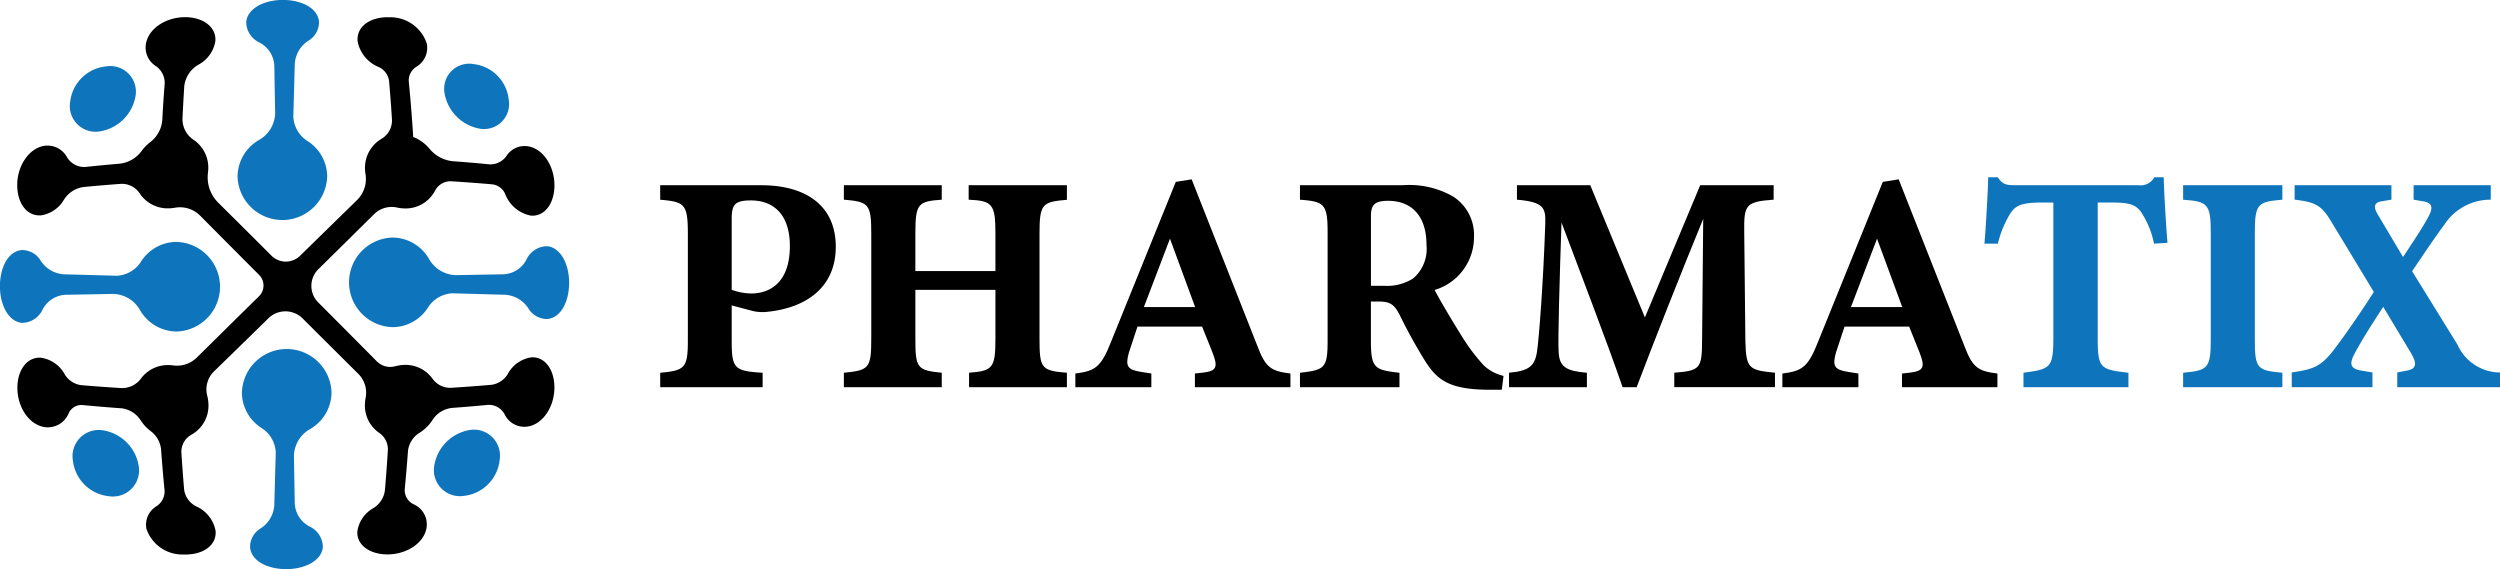 <?xml version="1.0" encoding="UTF-8"?> <svg xmlns="http://www.w3.org/2000/svg" width="219.657" height="50" viewBox="0 0 219.657 50"><defs><style>.a{fill:#0e75bd;}</style></defs><g transform="translate(-54.863 -487.863)"><g transform="translate(112.874 503.437)"><g transform="translate(0)"><path d="M243.878,538.4c4.075,0,6.56,1.9,6.56,5.4,0,3.672-2.728,5.365-5.911,5.71a3.819,3.819,0,0,1-1.346-.051l-1.888-.5v3.09c0,2.453.221,2.678,2.718,2.828v1.27h-9v-1.27c2.109-.2,2.43-.375,2.43-2.777v-9.4c0-2.664-.276-2.839-2.43-3.026V538.4Zm-2.585,9.187a5.145,5.145,0,0,0,1.722.324c1.42,0,3.389-.752,3.389-4.176,0-2.755-1.425-4-3.428-4-1.387,0-1.683.349-1.683,1.624Z" transform="translate(-235.015 -537.699)"></path><path d="M296.128,556.144v-1.27c2.086-.163,2.317-.412,2.317-3.04v-4.242h-7.035v4.242c0,2.616.129,2.828,2.318,3.04v1.27h-8.6v-1.27c2.234-.214,2.407-.4,2.407-3.04v-9.151c0-2.641-.207-2.828-2.407-3.015V538.4h8.6v1.27c-2.086.15-2.318.337-2.318,2.991v3.278h7.035v-3.278c0-2.616-.266-2.89-2.352-2.991V538.4h8.631v1.281c-2.176.177-2.407.364-2.407,2.98v9.175c0,2.627.129,2.864,2.407,3.04v1.27Z" transform="translate(-268.994 -537.699)"></path><path d="M358.78,555.066v-1.2l.692-.075c1.239-.15,1.346-.5.851-1.776l-.911-2.271h-5.678l-.749,2.267c-.347,1.23-.126,1.53,1.094,1.718l.873.137v1.2h-6.677v-1.2c1.693-.225,2.241-.474,3.164-2.858l5.661-13.98,1.394-.223,5.8,14.706c.7,1.858,1.218,2.154,2.877,2.355v1.2Zm-2.191-13.046-2.293,6.008H358.8Z" transform="translate(-311.803 -536.622)"></path><path d="M427.313,556.369h-1.075c-3.582,0-4.6-.9-5.6-2.427a44.325,44.325,0,0,1-2.277-4.107c-.487-.93-.8-1.217-1.876-1.217h-.673V552c0,2.49.311,2.627,2.51,2.878v1.27h-8.742v-1.27c2.188-.251,2.429-.412,2.429-2.854v-9.487c0-2.518-.312-2.7-2.429-2.865V538.4H418.6a7.763,7.763,0,0,1,4.41.977,4.006,4.006,0,0,1,1.86,3.585,4.832,4.832,0,0,1-3.459,4.638c.449.885,1.563,2.745,2.367,4.032a16.949,16.949,0,0,0,1.943,2.588,3.73,3.73,0,0,0,1.744.932Zm-10.392-9.135a4.291,4.291,0,0,0,2.609-.649,3.414,3.414,0,0,0,1.166-2.942c0-2.714-1.466-3.874-3.356-3.874-1.148,0-1.524.313-1.524,1.328v6.138Z" transform="translate(-353.372 -537.699)"></path><path d="M489.85,539.668c-2.476.187-2.616.437-2.581,2.9l.1,9.512c.059,2.442.311,2.567,2.6,2.792v1.27h-8.846v-1.27c2.255-.176,2.43-.35,2.442-2.817l.1-10.7c-1.98,4.813-4.36,10.86-5.849,14.79h-1.235c-1.354-3.946-3.582-9.7-5.368-14.471-.161,4.8-.323,10.239-.254,11.338.057,1.35.652,1.712,2.486,1.864v1.27H466.6v-1.27c1.737-.163,2.267-.564,2.462-1.862.185-1.266.552-6.106.725-11.225.047-1.384-.105-1.918-2.488-2.119V538.4h6.442l4.8,11.616L483.4,538.4h6.453Z" transform="translate(-392.026 -537.699)"></path><path d="M551.709,555.066v-1.2l.692-.075c1.239-.15,1.346-.5.85-1.776l-.911-2.271h-5.678l-.749,2.267c-.347,1.23-.126,1.53,1.094,1.718l.873.137v1.2H541.2v-1.2c1.693-.225,2.241-.474,3.164-2.858l5.661-13.98,1.394-.223,5.8,14.706c.7,1.858,1.218,2.154,2.876,2.355v1.2Zm-2.191-13.046-2.293,6.008h4.508Z" transform="translate(-442.607 -536.622)"></path><path class="a" d="M611.248,542.061a7.857,7.857,0,0,0-1.16-2.811c-.414-.527-.854-.8-2.409-.8H606.3v11.865c0,2.7.195,2.8,2.7,3.09v1.27h-9.222V553.4c2.371-.311,2.624-.426,2.624-3.077V538.447h-.949c-1.882,0-2.329.274-2.778.876a9.183,9.183,0,0,0-1.148,2.738h-1.18c.1-1.067.3-4.411.333-5.834h.839c.4.6.69.7,1.525.7h10.839a1.36,1.36,0,0,0,1.388-.7h.827c.034,1.333.2,4.208.333,5.759Z" transform="translate(-480 -536.227)"></path><path class="a" d="M650.542,556.144v-1.27c2.131-.2,2.429-.35,2.429-2.892v-9.41c0-2.554-.286-2.742-2.429-2.9V538.4h8.72v1.27c-2.177.187-2.419.351-2.419,2.929v9.385c0,2.528.209,2.691,2.419,2.892v1.27Z" transform="translate(-516.738 -537.699)"></path><path class="a" d="M689.44,556.144V554.85l.844-.163c.8-.15.954-.563.336-1.583l-2.415-4.018c-1.006,1.547-1.846,2.863-2.5,4.079-.505.936-.376,1.324.462,1.5l1.094.187v1.294h-7.093V554.85c1.989-.3,2.612-.5,3.94-2.307,1.006-1.346,2.178-3.06,3.273-4.767l-3.731-6.164c-.883-1.484-1.416-1.72-3.228-1.945V538.4h8.506v1.27l-.912.15c-.642.123-.678.525-.252,1.211l2.184,3.677c.865-1.316,1.694-2.545,2.191-3.475.552-.951.29-1.288-.4-1.414l-.863-.15V538.4h6.779v1.27a4.828,4.828,0,0,0-4.053,2.158c-.738.992-1.606,2.277-2.859,4.128l3.984,6.441a4.12,4.12,0,0,0,3.746,2.455v1.294Z" transform="translate(-536.821 -537.699)"></path></g></g><g transform="translate(54.863 487.863)"><path d="M104.737,522.429a2.807,2.807,0,0,0-2.064,1.421,1.981,1.981,0,0,1-1.442.991c-.935.084-2.4.194-3.484.26a1.9,1.9,0,0,1-1.7-.779,2.913,2.913,0,0,0-2.517-1.226,3.333,3.333,0,0,0-.777.118,1.66,1.66,0,0,1-1.62-.442c-1.652-1.665-3.383-3.406-5.143-5.171a2.057,2.057,0,0,1,.014-2.914c1.682-1.656,3.338-3.292,4.925-4.864a2.206,2.206,0,0,1,2.034-.546,3.272,3.272,0,0,0,.576.069,2.917,2.917,0,0,0,2.711-1.542,1.529,1.529,0,0,1,1.456-.841c1.257.079,2.46.168,3.594.269a1.4,1.4,0,0,1,1.118.842,3.043,3.043,0,0,0,2.239,1.9c1.239.117,2.09-1.08,2.093-2.646.006-1.662-.965-3.223-2.334-3.441a1.887,1.887,0,0,0-1.873.835,1.733,1.733,0,0,1-1.636.739c-.993-.1-2.034-.186-3.114-.265a3.046,3.046,0,0,1-2.039-1.116,3.611,3.611,0,0,0-1.414-1.016c-.106-1.691-.234-3.306-.385-4.813a1.415,1.415,0,0,1,.678-1.361,1.93,1.93,0,0,0,.9-2.031,3.359,3.359,0,0,0-3.259-2.308c-1.674-.066-2.938.79-2.82,2.113A3.063,3.063,0,0,0,91.3,496.92a1.57,1.57,0,0,1,.919,1.234c.092,1.048.176,2.15.249,3.3a1.871,1.871,0,0,1-.906,1.771,2.936,2.936,0,0,0-1.455,2.677,3.325,3.325,0,0,0,.042.433,2.6,2.6,0,0,1-.754,2.288c-1.616,1.576-3.3,3.22-5,4.886a1.787,1.787,0,0,1-2.51-.012c-1.6-1.6-3.189-3.178-4.72-4.7a3.131,3.131,0,0,1-.853-2.62c.011-.1.018-.191.021-.287a2.952,2.952,0,0,0-1.289-2.571,2.178,2.178,0,0,1-.974-1.923c.044-.964.1-1.9.154-2.791A2.5,2.5,0,0,1,75.5,496.7a2.874,2.874,0,0,0,1.455-2.041c.109-1.255-1.094-2.118-2.661-2.118-1.669,0-3.229.992-3.444,2.378a1.925,1.925,0,0,0,.866,1.912,1.789,1.789,0,0,1,.779,1.661c-.077.977-.145,2-.2,3.056a2.691,2.691,0,0,1-1.053,1.967,3.647,3.647,0,0,0-.76.776,2.766,2.766,0,0,1-1.976,1.128c-.9.075-2.012.181-2.854.272a1.756,1.756,0,0,1-1.74-.862,1.943,1.943,0,0,0-1.986-.983c-1.314.2-2.315,1.691-2.375,3.272-.064,1.674.79,2.945,2.111,2.834a2.83,2.83,0,0,0,1.983-1.36,2.412,2.412,0,0,1,1.747-1.128c1.01-.1,2.072-.188,3.174-.27a1.873,1.873,0,0,1,1.734.818,2.954,2.954,0,0,0,2.6,1.326,3.362,3.362,0,0,0,.514-.055,2.5,2.5,0,0,1,2.23.724c1.663,1.676,3.4,3.42,5.156,5.18a1.321,1.321,0,0,1-.008,1.874c-1.876,1.844-3.727,3.67-5.493,5.416a2.492,2.492,0,0,1-2.087.658q-.149-.019-.3-.023a2.945,2.945,0,0,0-2.5,1.189,2.042,2.042,0,0,1-1.793.823c-1.206-.073-2.364-.157-3.461-.251a2,2,0,0,1-1.461-.991,2.837,2.837,0,0,0-2.094-1.422c-1.219-.061-2.043,1.122-2.042,2.652,0,1.668,1,3.23,2.39,3.447a1.975,1.975,0,0,0,2.11-1.2,1.235,1.235,0,0,1,1.267-.733c1.073.1,2.2.2,3.374.279a2.329,2.329,0,0,1,1.713,1.093,3.654,3.654,0,0,0,.841.9,2.3,2.3,0,0,1,.933,1.629c.086,1.207.183,2.367.292,3.466A1.551,1.551,0,0,1,71.8,535.5a1.9,1.9,0,0,0-.9,2,3.334,3.334,0,0,0,3.256,2.253c1.67.059,2.933-.778,2.819-2.078a2.936,2.936,0,0,0-1.66-2.132,1.942,1.942,0,0,1-1.1-1.471c-.09-1.037-.171-2.129-.243-3.266a1.714,1.714,0,0,1,.919-1.6,2.92,2.92,0,0,0,1.458-2.664,3.3,3.3,0,0,0-.107-.74,2.21,2.21,0,0,1,.606-2.148c1.545-1.5,3.149-3.069,4.772-4.658a2.138,2.138,0,0,1,3,.013c1.655,1.651,3.288,3.275,4.858,4.833a2.343,2.343,0,0,1,.687,2.124,3.3,3.3,0,0,0-.067.565,2.914,2.914,0,0,0,1.227,2.517,1.748,1.748,0,0,1,.788,1.544c-.075,1.213-.16,2.377-.256,3.477a2.144,2.144,0,0,1-1.014,1.608,2.8,2.8,0,0,0-1.412,2.058c-.063,1.2,1.112,2.006,2.637,2.01,1.662.005,3.225-.972,3.445-2.346a1.932,1.932,0,0,0-1.114-2.049,1.366,1.366,0,0,1-.8-1.378c.1-1.057.2-2.17.282-3.326a2.168,2.168,0,0,1,1.048-1.608,3.646,3.646,0,0,0,1.11-1.11,2.324,2.324,0,0,1,1.755-1.058c.924-.066,2.115-.166,2.985-.252a1.565,1.565,0,0,1,1.591.814,1.927,1.927,0,0,0,2.03,1.078c1.374-.22,2.351-1.784,2.346-3.445C106.744,523.541,105.936,522.366,104.737,522.429Z" transform="translate(-58.034 -491.033)"></path><g transform="translate(6.152 5.618)"><path class="a" d="M178.668,505.325a2.2,2.2,0,0,0-2.579,2.476,3.819,3.819,0,0,0,3.187,3.211,2.2,2.2,0,0,0,2.459-2.588A3.5,3.5,0,0,0,178.668,505.325Z" transform="translate(-143.194 -505.311)"></path><path class="a" d="M176.5,605.122a3.785,3.785,0,0,0-3.227,3.249,2.287,2.287,0,0,0,2.651,2.548,3.535,3.535,0,0,0,3.106-3.136A2.286,2.286,0,0,0,176.5,605.122Z" transform="translate(-141.285 -572.973)"></path><path class="a" d="M77.281,605.217a2.3,2.3,0,0,0-2.553,2.669,3.542,3.542,0,0,0,3.128,3.128,2.3,2.3,0,0,0,2.669-2.553A3.78,3.78,0,0,0,77.281,605.217Z" transform="translate(-74.475 -573.038)"></path><path class="a" d="M76.505,511.684a3.8,3.8,0,0,0,3.237-3.213,2.257,2.257,0,0,0-2.635-2.506,3.524,3.524,0,0,0-3.124,3.093A2.258,2.258,0,0,0,76.505,511.684Z" transform="translate(-73.969 -505.745)"></path></g><path class="a" d="M56.806,560.98a2.005,2.005,0,0,0,1.757-1.085,2.409,2.409,0,0,1,2.047-1.382c1.3-.022,2.707-.047,4.2-.075a2.787,2.787,0,0,1,2.353,1.42,3.743,3.743,0,0,0,3.231,1.884,3.939,3.939,0,0,0-.071-7.875,3.719,3.719,0,0,0-3.041,1.686,2.685,2.685,0,0,1-2.168,1.289c-1.666-.047-3.23-.09-4.653-.128a2.624,2.624,0,0,1-2.076-1.283,1.907,1.907,0,0,0-1.6-.847c-1.221.094-1.954,1.575-1.928,3.277C54.886,559.471,55.64,560.893,56.806,560.98Z" transform="translate(-54.863 -532.613)"></path><path class="a" d="M127.98,600.522a2.007,2.007,0,0,0-1.085-1.757,2.409,2.409,0,0,1-1.382-2.047c-.022-1.3-.047-2.707-.075-4.2a2.788,2.788,0,0,1,1.42-2.353,3.742,3.742,0,0,0,1.884-3.231,3.939,3.939,0,0,0-7.875.071,3.719,3.719,0,0,0,1.686,3.041,2.685,2.685,0,0,1,1.289,2.168c-.047,1.666-.09,3.23-.128,4.654a2.624,2.624,0,0,1-1.283,2.076,1.907,1.907,0,0,0-.847,1.6c.094,1.221,1.574,1.954,3.277,1.928C126.471,602.442,127.893,601.688,127.98,600.522Z" transform="translate(-99.613 -552.466)"></path><path class="a" d="M167.522,553.439a2.006,2.006,0,0,0-1.757,1.084,2.409,2.409,0,0,1-2.047,1.382c-1.3.022-2.707.047-4.2.075a2.787,2.787,0,0,1-2.353-1.42,3.743,3.743,0,0,0-3.231-1.884,3.939,3.939,0,0,0,.071,7.875,3.718,3.718,0,0,0,3.041-1.686,2.685,2.685,0,0,1,2.168-1.289c1.666.047,3.23.09,4.653.128a2.624,2.624,0,0,1,2.076,1.283,1.907,1.907,0,0,0,1.6.847c1.221-.094,1.953-1.575,1.928-3.277C169.442,554.948,168.689,553.526,167.522,553.439Z" transform="translate(-119.466 -531.805)"></path><path class="a" d="M120.439,489.806a2.006,2.006,0,0,0,1.085,1.757,2.411,2.411,0,0,1,1.382,2.047c.022,1.3.047,2.707.075,4.2a2.786,2.786,0,0,1-1.42,2.353,3.743,3.743,0,0,0-1.884,3.231,3.939,3.939,0,0,0,7.875-.071,3.719,3.719,0,0,0-1.686-3.041,2.686,2.686,0,0,1-1.289-2.168c.047-1.666.09-3.23.128-4.653a2.622,2.622,0,0,1,1.283-2.076,1.907,1.907,0,0,0,.847-1.6c-.094-1.221-1.575-1.954-3.277-1.928C121.947,487.886,120.526,488.64,120.439,489.806Z" transform="translate(-98.805 -487.863)"></path></g></g></svg> 
